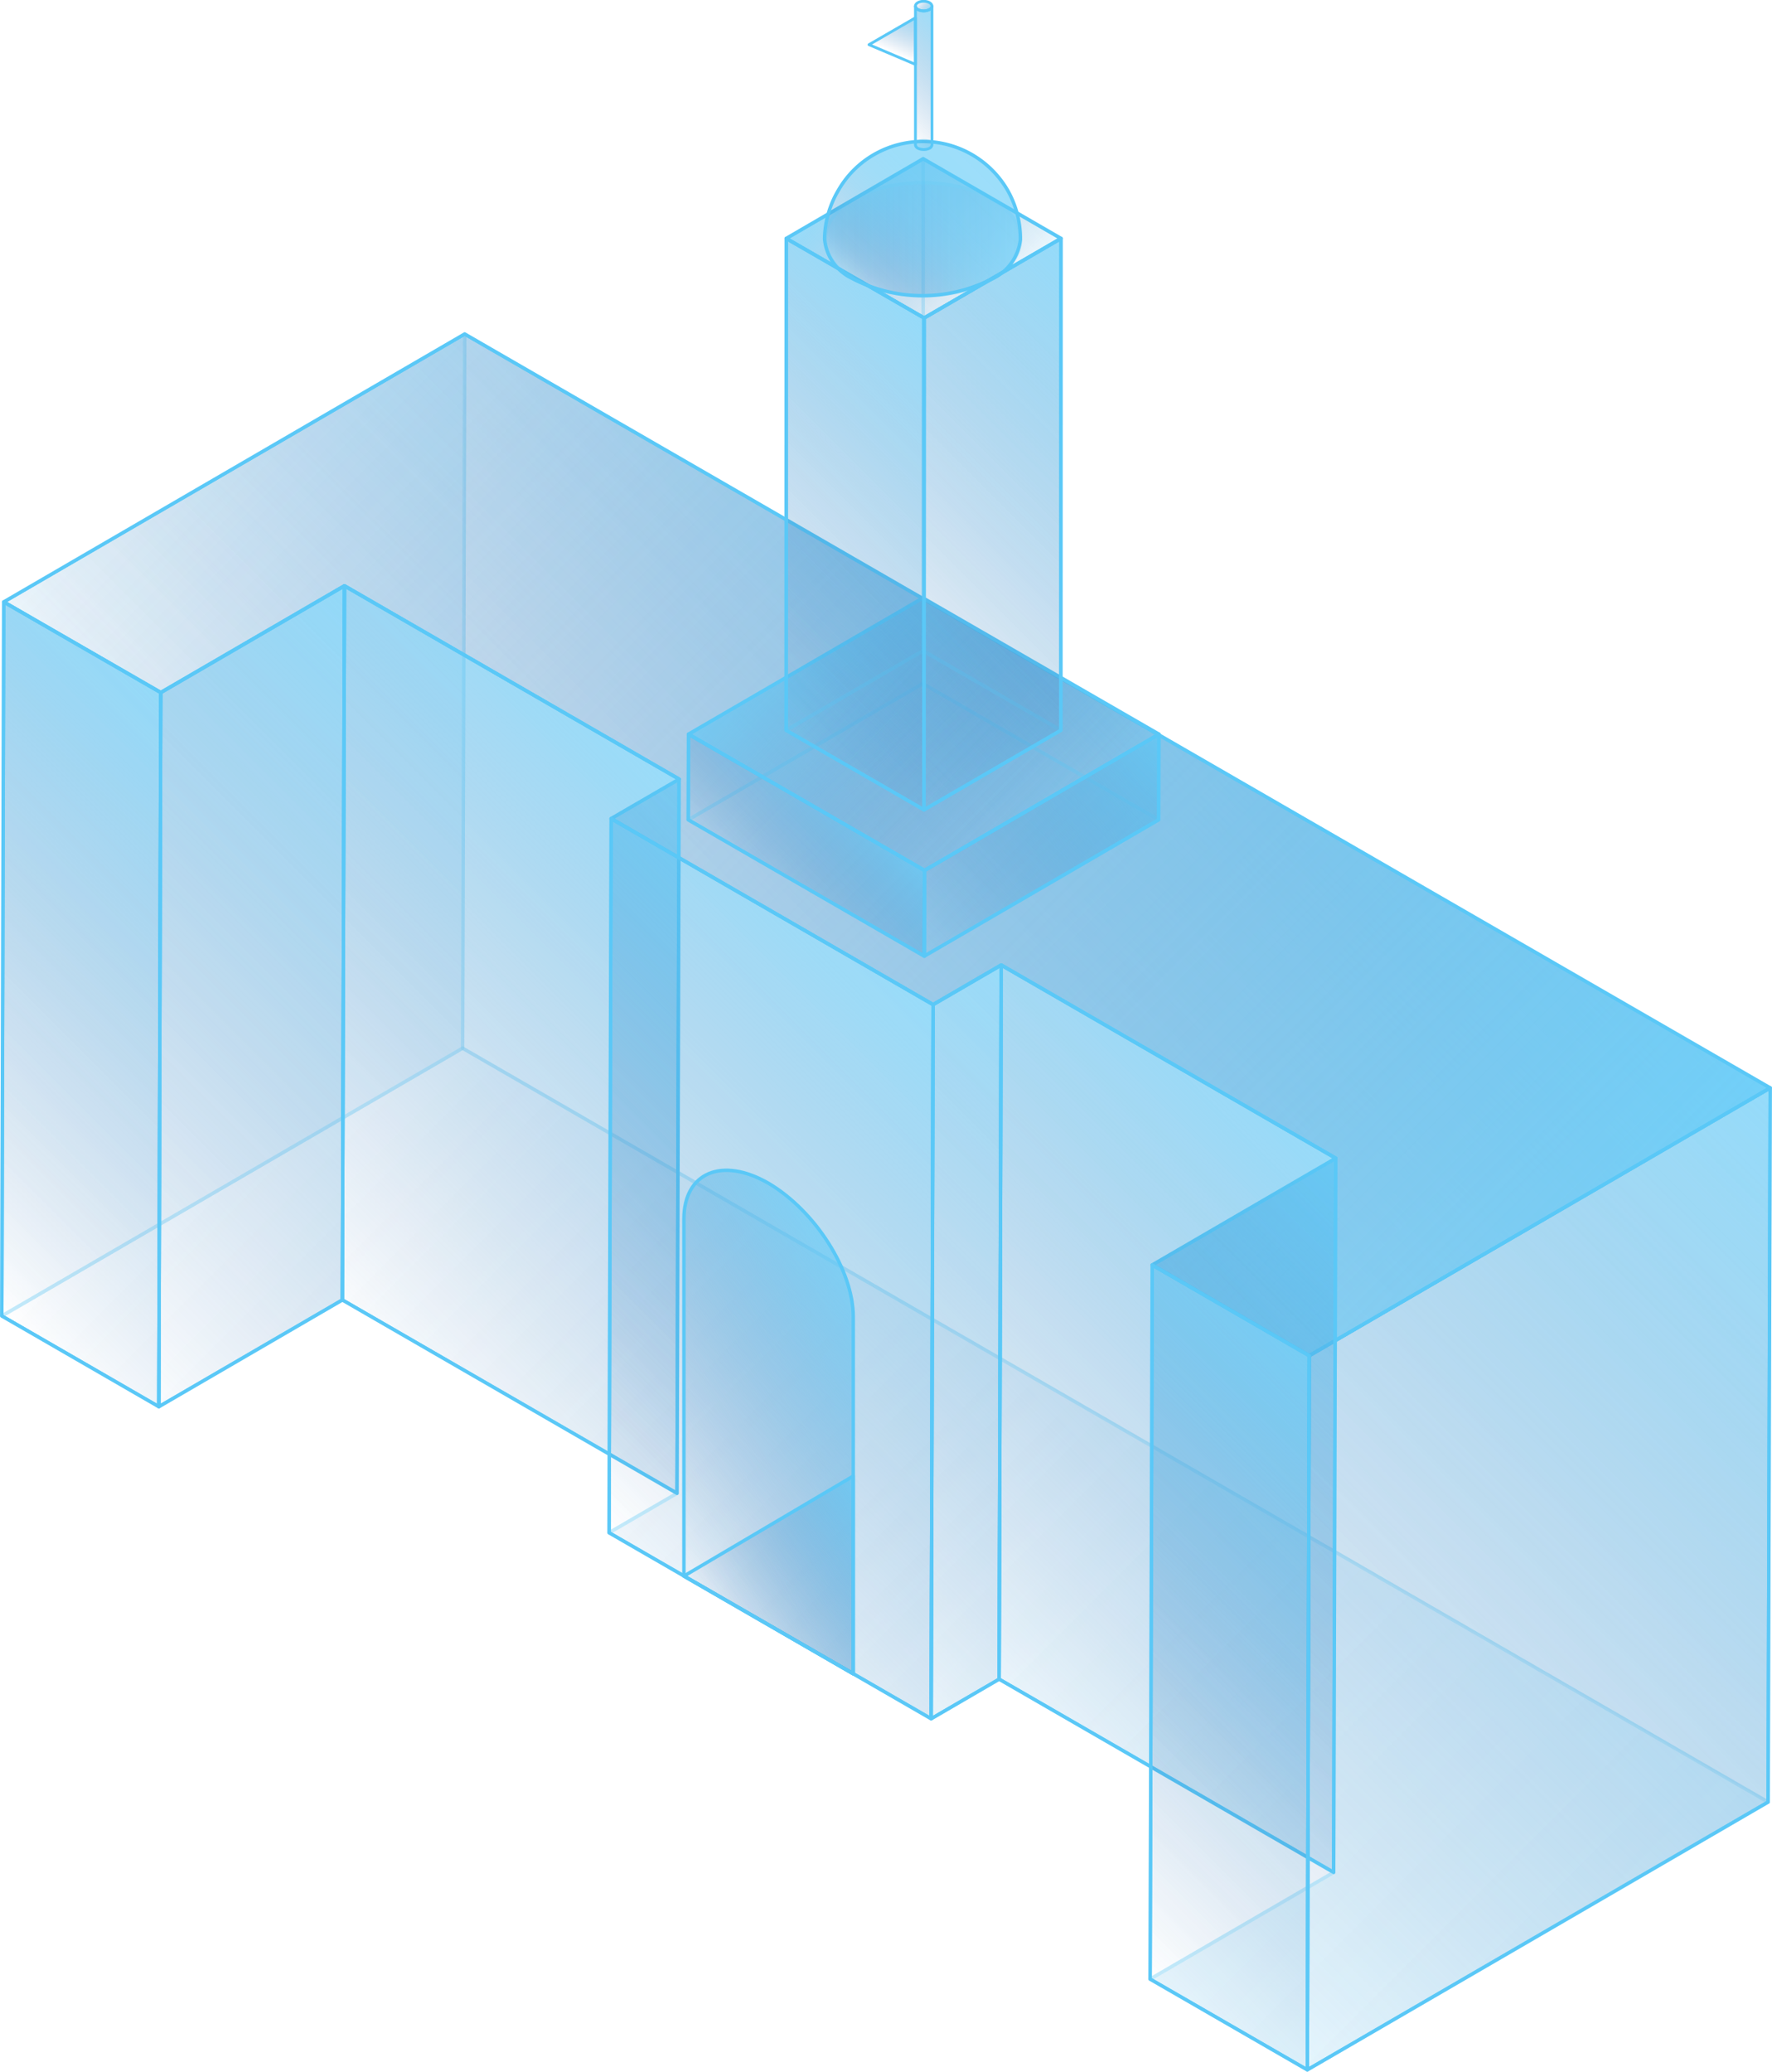 <svg xmlns="http://www.w3.org/2000/svg" xmlns:xlink="http://www.w3.org/1999/xlink" viewBox="0 0 128.51 150.23"><defs><style>.cls-1,.cls-10,.cls-11,.cls-12,.cls-13,.cls-14,.cls-15,.cls-16,.cls-17,.cls-18,.cls-19,.cls-2,.cls-20,.cls-21,.cls-22,.cls-23,.cls-24,.cls-25,.cls-29,.cls-3,.cls-30,.cls-37,.cls-4,.cls-5,.cls-6,.cls-7,.cls-8,.cls-82,.cls-83,.cls-84,.cls-85,.cls-86,.cls-87,.cls-88,.cls-89,.cls-9{stroke:#5ac8f7;stroke-linejoin:round;}.cls-1,.cls-10,.cls-11,.cls-12,.cls-13,.cls-14,.cls-15,.cls-16,.cls-17,.cls-18,.cls-19,.cls-2,.cls-20,.cls-21,.cls-22,.cls-23,.cls-24,.cls-25,.cls-29,.cls-3,.cls-30,.cls-37,.cls-4,.cls-5,.cls-6,.cls-7,.cls-8,.cls-82,.cls-83,.cls-84,.cls-85,.cls-9{stroke-width:0.25px;}.cls-1,.cls-27{fill:url(#未命名的渐变_105);}.cls-2,.cls-32{fill:url(#未命名的渐变_2519);}.cls-3,.cls-52{fill:url(#未命名的渐变_105-2);}.cls-4,.cls-54{fill:url(#未命名的渐变_105-3);}.cls-5,.cls-56{fill:url(#未命名的渐变_105-4);}.cls-58,.cls-6{fill:url(#未命名的渐变_2519-2);}.cls-60,.cls-7{fill:url(#未命名的渐变_105-5);}.cls-62,.cls-8{fill:url(#未命名的渐变_105-6);}.cls-64,.cls-9{fill:url(#未命名的渐变_105-7);}.cls-10,.cls-66{fill:url(#未命名的渐变_105-8);}.cls-11,.cls-68{fill:url(#未命名的渐变_105-9);}.cls-12,.cls-70{fill:url(#未命名的渐变_2519-3);}.cls-13,.cls-35{fill:url(#未命名的渐变_105-10);}.cls-14,.cls-72{fill:url(#未命名的渐变_105-11);}.cls-15,.cls-74{fill:url(#未命名的渐变_105-12);}.cls-16,.cls-76{fill:url(#未命名的渐变_105-13);}.cls-17,.cls-78{fill:url(#未命名的渐变_105-14);}.cls-18,.cls-80{fill:url(#未命名的渐变_105-15);}.cls-19,.cls-38{fill:url(#未命名的渐变_105-16);}.cls-20,.cls-40{fill:url(#未命名的渐变_105-17);}.cls-21,.cls-42{fill:url(#未命名的渐变_105-18);}.cls-22,.cls-44{fill:url(#未命名的渐变_105-19);}.cls-23,.cls-46{fill:url(#未命名的渐变_105-20);}.cls-24,.cls-48{fill:url(#未命名的渐变_105-21);}.cls-25,.cls-50{fill:url(#未命名的渐变_105-22);}.cls-26,.cls-30,.cls-31{opacity:0.2;}.cls-26,.cls-34{isolation:isolate;}.cls-28{clip-path:url(#clip-path);}.cls-29{fill:none;}.cls-30{fill:url(#未命名的渐变_105-25);}.cls-33{clip-path:url(#clip-path-2);}.cls-36{clip-path:url(#clip-path-3);}.cls-37{fill:url(#未命名的渐变_2519-6);}.cls-39{clip-path:url(#clip-path-4);}.cls-41{clip-path:url(#clip-path-5);}.cls-43{clip-path:url(#clip-path-6);}.cls-45{clip-path:url(#clip-path-7);}.cls-47{clip-path:url(#clip-path-8);}.cls-49{clip-path:url(#clip-path-9);}.cls-51{clip-path:url(#clip-path-10);}.cls-53{clip-path:url(#clip-path-11);}.cls-55{clip-path:url(#clip-path-12);}.cls-57{clip-path:url(#clip-path-13);}.cls-59{clip-path:url(#clip-path-14);}.cls-61{clip-path:url(#clip-path-15);}.cls-63{clip-path:url(#clip-path-16);}.cls-65{clip-path:url(#clip-path-17);}.cls-67{clip-path:url(#clip-path-18);}.cls-69{clip-path:url(#clip-path-19);}.cls-71{clip-path:url(#clip-path-20);}.cls-73{clip-path:url(#clip-path-21);}.cls-75{clip-path:url(#clip-path-22);}.cls-77{clip-path:url(#clip-path-23);}.cls-79{clip-path:url(#clip-path-24);}.cls-81{clip-path:url(#clip-path-25);}.cls-82{fill:url(#未命名的渐变_105-67);}.cls-83{fill:url(#未命名的渐变_105-68);}.cls-84{fill:url(#未命名的渐变_116);}.cls-85{fill:url(#未命名的渐变_105-69);}.cls-86,.cls-87,.cls-88,.cls-89{stroke-width:0.2px;}.cls-86{fill:url(#未命名的渐变_2519-11);}.cls-87{fill:url(#未命名的渐变_117);}.cls-88{fill:url(#未命名的渐变_2519-12);}.cls-89{fill:url(#未命名的渐变_117-2);}</style><linearGradient id="未命名的渐变_105" x1="-9.29" y1="86.02" x2="43.11" y2="33.63" gradientUnits="userSpaceOnUse"><stop offset="0" stop-color="#2a6aaf" stop-opacity="0"/><stop offset="1" stop-color="#5ac8f7" stop-opacity="0.6"/></linearGradient><linearGradient id="未命名的渐变_2519" x1="105.02" y1="153.89" x2="23.34" y2="72.22" gradientUnits="userSpaceOnUse"><stop offset="0" stop-color="#5ac8f7" stop-opacity="0.6"/><stop offset="1" stop-color="#2a6aaf" stop-opacity="0"/></linearGradient><linearGradient id="未命名的渐变_105-2" x1="-8.29" y1="87.02" x2="20.08" y2="58.64" xlink:href="#未命名的渐变_105"/><linearGradient id="未命名的渐变_105-3" x1="40.47" y1="107.45" x2="71.37" y2="76.55" xlink:href="#未命名的渐变_105"/><linearGradient id="未命名的渐变_105-4" x1="74.99" y1="135.1" x2="103.37" y2="106.73" xlink:href="#未命名的渐变_105"/><linearGradient id="未命名的渐变_2519-2" x1="75.5" y1="67.98" x2="58.44" y2="50.92" xlink:href="#未命名的渐变_2519"/><linearGradient id="未命名的渐变_105-5" x1="50.14" y1="59.69" x2="66.7" y2="43.12" xlink:href="#未命名的渐变_105"/><linearGradient id="未命名的渐变_105-6" x1="72.12" y1="54.77" x2="78.85" y2="48.04" xlink:href="#未命名的渐变_105"/><linearGradient id="未命名的渐变_105-7" x1="75.52" y1="61.77" x2="58.46" y2="44.71" xlink:href="#未命名的渐变_105"/><linearGradient id="未命名的渐变_105-8" x1="67.26" y1="69.57" x2="83.82" y2="53.01" xlink:href="#未命名的渐变_105"/><linearGradient id="未命名的渐变_105-9" x1="55.11" y1="64.65" x2="61.84" y2="57.92" xlink:href="#未命名的渐变_105"/><linearGradient id="未命名的渐变_2519-3" x1="71.96" y1="57.94" x2="61.99" y2="47.97" xlink:href="#未命名的渐变_2519"/><linearGradient id="未命名的渐变_105-10" x1="41.11" y1="84.48" x2="87.54" y2="38.05" xlink:href="#未命名的渐变_105"/><linearGradient id="未命名的渐变_105-11" x1="49.13" y1="45.08" x2="74.83" y2="19.39" xlink:href="#未命名的渐变_105"/><linearGradient id="未命名的渐变_105-12" x1="61.97" y1="42.21" x2="81.92" y2="22.26" xlink:href="#未命名的渐变_105"/><linearGradient id="未命名的渐变_105-13" x1="71.97" y1="22.27" x2="62" y2="12.3" xlink:href="#未命名的渐变_105"/><linearGradient id="未命名的渐变_105-14" x1="59.13" y1="50.86" x2="84.83" y2="25.16" xlink:href="#未命名的渐变_105"/><linearGradient id="未命名的渐变_105-15" x1="52.04" y1="47.99" x2="71.99" y2="28.03" xlink:href="#未命名的渐变_105"/><linearGradient id="未命名的渐变_105-16" x1="85.4" y1="140.69" x2="137.79" y2="88.3" xlink:href="#未命名的渐变_105"/><linearGradient id="未命名的渐变_105-17" x1="69.12" y1="118.43" x2="100.21" y2="87.33" xlink:href="#未命名的渐变_105"/><linearGradient id="未命名的渐变_105-18" x1="71.89" y1="132" x2="108.39" y2="95.51" xlink:href="#未命名的渐变_105"/><linearGradient id="未命名的渐变_105-19" x1="55.13" y1="112.24" x2="85" y2="82.38" xlink:href="#未命名的渐变_105"/><linearGradient id="未命名的渐变_105-20" x1="21.49" y1="90.93" x2="52.59" y2="59.84" xlink:href="#未命名的渐变_105"/><linearGradient id="未命名的渐变_105-21" x1="31.78" y1="98.76" x2="61.64" y2="68.89" xlink:href="#未命名的渐变_105"/><linearGradient id="未命名的渐变_105-22" x1="0" y1="90.49" x2="36.49" y2="54" xlink:href="#未命名的渐变_105"/><clipPath id="clip-path"><polygon class="cls-1" points="0.27 43.65 33.7 24.22 33.55 76.01 0.13 95.43 0.27 43.65"/></clipPath><linearGradient id="未命名的渐变_105-25" x1="57.98" y1="100.44" x2="103.95" y2="54.46" xlink:href="#未命名的渐变_105"/><clipPath id="clip-path-2"><polygon class="cls-2" points="128.23 130.68 94.81 150.1 83.41 143.52 96.72 135.78 72.46 121.77 67.53 124.64 44.17 111.15 49.1 108.29 24.83 94.27 11.52 102.01 0.13 95.43 33.55 76.01 69.21 96.6 92.57 110.08 128.23 130.68"/></clipPath><clipPath id="clip-path-3"><polygon class="cls-13" points="128.38 78.89 94.95 98.31 83.56 91.73 96.87 83.99 72.61 69.98 67.67 72.85 44.32 59.36 49.25 56.5 24.98 42.48 11.66 50.22 0.27 43.65 33.7 24.22 69.36 44.81 92.72 58.3 128.38 78.89"/></clipPath><linearGradient id="未命名的渐变_2519-6" x1="105.16" y1="102.1" x2="23.49" y2="20.43" xlink:href="#未命名的渐变_2519"/><clipPath id="clip-path-4"><polygon class="cls-19" points="128.38 78.89 128.23 130.68 94.81 150.1 94.95 98.31 128.38 78.89"/></clipPath><clipPath id="clip-path-5"><polygon class="cls-20" points="96.87 83.99 96.72 135.78 72.46 121.77 72.61 69.98 96.87 83.99"/></clipPath><clipPath id="clip-path-6"><polygon class="cls-21" points="83.56 91.73 96.87 83.99 96.72 135.78 83.41 143.52 83.56 91.73"/></clipPath><clipPath id="clip-path-7"><polygon class="cls-22" points="72.61 69.98 72.46 121.77 67.53 124.64 67.67 72.85 72.61 69.98"/></clipPath><clipPath id="clip-path-8"><polygon class="cls-23" points="49.25 56.5 49.1 108.29 24.83 94.27 24.98 42.48 49.25 56.5"/></clipPath><clipPath id="clip-path-9"><polygon class="cls-24" points="44.32 59.36 49.25 56.5 49.1 108.29 44.17 111.15 44.32 59.36"/></clipPath><clipPath id="clip-path-10"><polygon class="cls-25" points="24.98 42.48 24.83 94.27 11.52 102.01 11.66 50.22 24.98 42.48"/></clipPath><clipPath id="clip-path-11"><polygon class="cls-3" points="11.66 50.22 11.52 102.01 0.13 95.43 0.27 43.65 11.66 50.22"/></clipPath><clipPath id="clip-path-12"><polygon class="cls-4" points="67.67 72.85 67.53 124.64 44.17 111.15 44.32 59.36 67.67 72.85"/></clipPath><clipPath id="clip-path-13"><polygon class="cls-5" points="94.95 98.31 94.81 150.1 83.41 143.52 83.56 91.73 94.95 98.31"/></clipPath><clipPath id="clip-path-14"><polygon class="cls-6" points="84.03 59.45 67.03 69.34 49.91 59.45 66.92 49.57 84.03 59.45"/></clipPath><clipPath id="clip-path-15"><polygon class="cls-7" points="49.93 53.24 66.93 43.36 66.92 49.57 49.91 59.45 49.93 53.24"/></clipPath><clipPath id="clip-path-16"><polygon class="cls-8" points="66.93 43.36 84.05 53.24 84.03 59.45 66.92 49.57 66.93 43.36"/></clipPath><clipPath id="clip-path-17"><polygon class="cls-9" points="84.05 53.24 67.05 63.12 49.93 53.24 66.93 43.36 84.05 53.24"/></clipPath><clipPath id="clip-path-18"><polygon class="cls-10" points="84.05 53.24 84.03 59.45 67.03 69.34 67.05 63.12 84.05 53.24"/></clipPath><clipPath id="clip-path-19"><polygon class="cls-11" points="67.05 63.12 67.03 69.34 49.91 59.45 49.93 53.24 67.05 63.12"/></clipPath><clipPath id="clip-path-20"><polygon class="cls-12" points="76.94 52.96 67.01 58.73 57.01 52.96 66.94 47.19 76.94 52.96"/></clipPath><clipPath id="clip-path-21"><polygon class="cls-14" points="57.02 17.29 66.95 11.51 66.94 47.19 57.01 52.96 57.02 17.29"/></clipPath><clipPath id="clip-path-22"><polygon class="cls-15" points="66.95 11.51 76.95 17.29 76.94 52.96 66.94 47.19 66.95 11.51"/></clipPath><clipPath id="clip-path-23"><polygon class="cls-16" points="76.95 17.29 67.02 23.06 57.02 17.29 66.95 11.51 76.95 17.29"/></clipPath><clipPath id="clip-path-24"><polygon class="cls-17" points="76.95 17.29 76.94 52.96 67.01 58.73 67.02 23.06 76.95 17.29"/></clipPath><clipPath id="clip-path-25"><polygon class="cls-18" points="67.02 23.06 67.01 58.73 57.01 52.96 57.02 17.29 67.02 23.06"/></clipPath><linearGradient id="未命名的渐变_105-67" x1="45.56" y1="99.46" x2="65.91" y2="79.11" gradientTransform="matrix(1, 0.58, 0, 1, 0, -17.84)" xlink:href="#未命名的渐变_105"/><linearGradient id="未命名的渐变_105-68" x1="52.15" y1="106.05" x2="65.46" y2="92.74" gradientTransform="matrix(1, 0.58, 0, 1, 0, -17.84)" xlink:href="#未命名的渐变_105"/><linearGradient id="未命名的渐变_116" x1="62.4" y1="20.97" x2="71.49" y2="11.88" gradientUnits="userSpaceOnUse"><stop offset="0" stop-color="#2a6aaf" stop-opacity="0"/><stop offset="0.04" stop-color="#3076b8" stop-opacity="0.08"/><stop offset="0.11" stop-color="#3b8cc9" stop-opacity="0.22"/><stop offset="0.2" stop-color="#459fd7" stop-opacity="0.34"/><stop offset="0.29" stop-color="#4daee3" stop-opacity="0.43"/><stop offset="0.39" stop-color="#53baec" stop-opacity="0.51"/><stop offset="0.51" stop-color="#57c2f2" stop-opacity="0.56"/><stop offset="0.67" stop-color="#59c7f6" stop-opacity="0.59"/><stop offset="1" stop-color="#5ac8f7" stop-opacity="0.6"/></linearGradient><linearGradient id="未命名的渐变_105-69" x1="59.86" y1="17.34" x2="74.02" y2="17.34" gradientTransform="translate(84.1 -49.65) rotate(89.84)" xlink:href="#未命名的渐变_105"/><linearGradient id="未命名的渐变_2519-11" x1="67.34" y1="10.85" x2="66.64" y2="10.16" gradientTransform="translate(77.3 -56.52) rotate(89.84)" xlink:href="#未命名的渐变_2519"/><linearGradient id="未命名的渐变_117" x1="64.15" y1="8.36" x2="69.82" y2="2.69" xlink:href="#未命名的渐变_105"/><linearGradient id="未命名的渐变_2519-12" x1="67.34" y1="0.79" x2="66.64" y2="0.1" gradientTransform="translate(67.25 -66.54) rotate(89.84)" xlink:href="#未命名的渐变_2519"/><linearGradient id="未命名的渐变_117-2" x1="64.7" y1="3.76" x2="66.39" y2="2.07" gradientTransform="matrix(1, -0.58, 0, 1, 0, 37.55)" xlink:href="#未命名的渐变_105"/></defs><title>School (学校)</title><g id="图层_2" data-name="图层 2"><g id="图层_27" data-name="图层 27"><g id="School_学校_" data-name="School (学校)"><g class="cls-26"><polygon class="cls-27" points="0.27 43.65 33.7 24.22 33.55 76.01 0.13 95.43 0.27 43.65"/><g class="cls-28"><polygon class="cls-1" points="0.27 43.65 33.7 24.22 33.55 76.01 0.13 95.43 0.27 43.65"/></g><polygon class="cls-29" points="0.27 43.65 33.7 24.22 33.55 76.01 0.13 95.43 0.27 43.65"/></g><polygon class="cls-30" points="92.72 58.3 69.36 44.81 33.7 24.22 33.55 76.01 69.21 96.6 92.57 110.08 128.23 130.68 128.38 78.89 92.72 58.3"/><g class="cls-31"><polygon class="cls-32" points="128.23 130.68 94.81 150.1 83.41 143.52 96.72 135.78 72.46 121.77 67.53 124.64 44.17 111.15 49.1 108.29 24.83 94.27 11.52 102.01 0.13 95.43 33.55 76.01 69.21 96.6 92.57 110.08 128.23 130.68"/><g class="cls-33"><polygon class="cls-2" points="128.23 130.68 94.81 150.1 83.41 143.52 96.72 135.78 72.46 121.77 67.53 124.64 44.17 111.15 49.1 108.29 24.83 94.27 11.52 102.01 0.13 95.43 33.55 76.01 69.21 96.6 92.57 110.08 128.23 130.68"/></g><polygon class="cls-29" points="128.23 130.68 94.81 150.1 83.41 143.52 96.72 135.78 72.46 121.77 67.53 124.64 44.17 111.15 49.1 108.29 24.83 94.27 11.52 102.01 0.13 95.43 33.55 76.01 69.21 96.6 92.57 110.08 128.23 130.68"/></g><g class="cls-34"><polygon class="cls-35" points="128.38 78.89 94.95 98.31 83.56 91.73 96.87 83.99 72.61 69.98 67.67 72.85 44.32 59.36 49.25 56.5 24.98 42.48 11.66 50.22 0.27 43.65 33.7 24.22 69.36 44.81 92.72 58.3 128.38 78.89"/><g class="cls-36"><polygon class="cls-37" points="128.38 78.89 94.95 98.31 83.56 91.73 96.87 83.99 72.61 69.98 67.67 72.85 44.32 59.36 49.25 56.5 24.98 42.48 11.66 50.22 0.27 43.65 33.7 24.22 69.36 44.81 92.72 58.3 128.38 78.89"/></g><polygon class="cls-29" points="128.38 78.89 94.95 98.31 83.56 91.73 96.87 83.99 72.61 69.98 67.67 72.85 44.32 59.36 49.25 56.5 24.98 42.48 11.66 50.22 0.27 43.65 33.7 24.22 69.36 44.81 92.72 58.3 128.38 78.89"/></g><g class="cls-34"><polygon class="cls-38" points="128.38 78.89 128.23 130.68 94.81 150.1 94.95 98.31 128.38 78.89"/><g class="cls-39"><polygon class="cls-19" points="128.38 78.89 128.23 130.68 94.81 150.1 94.95 98.31 128.38 78.89"/></g><polygon class="cls-29" points="128.38 78.89 128.23 130.68 94.81 150.1 94.95 98.31 128.38 78.89"/></g><g class="cls-34"><polygon class="cls-40" points="96.87 83.99 96.72 135.78 72.46 121.77 72.61 69.98 96.87 83.99"/><g class="cls-41"><polygon class="cls-20" points="96.87 83.99 96.72 135.78 72.46 121.77 72.61 69.98 96.87 83.99"/></g><polygon class="cls-29" points="96.87 83.99 96.72 135.78 72.46 121.77 72.61 69.98 96.87 83.99"/></g><g class="cls-26"><polygon class="cls-42" points="83.56 91.73 96.87 83.99 96.72 135.78 83.41 143.52 83.56 91.73"/><g class="cls-43"><polygon class="cls-21" points="83.56 91.73 96.87 83.99 96.72 135.78 83.41 143.52 83.56 91.73"/></g><polygon class="cls-29" points="83.56 91.73 96.87 83.99 96.72 135.78 83.41 143.52 83.56 91.73"/></g><g class="cls-34"><polygon class="cls-44" points="72.61 69.98 72.46 121.77 67.53 124.64 67.67 72.85 72.61 69.98"/><g class="cls-45"><polygon class="cls-22" points="72.61 69.98 72.46 121.77 67.53 124.64 67.67 72.85 72.61 69.98"/></g><polygon class="cls-29" points="72.61 69.98 72.46 121.77 67.53 124.64 67.67 72.85 72.61 69.98"/></g><g class="cls-34"><polygon class="cls-46" points="49.25 56.5 49.1 108.29 24.83 94.27 24.98 42.48 49.25 56.5"/><g class="cls-47"><polygon class="cls-23" points="49.25 56.5 49.1 108.29 24.83 94.27 24.98 42.48 49.25 56.5"/></g><polygon class="cls-29" points="49.25 56.5 49.1 108.29 24.83 94.27 24.98 42.48 49.25 56.5"/></g><g class="cls-26"><polygon class="cls-48" points="44.32 59.36 49.25 56.5 49.1 108.29 44.17 111.15 44.32 59.36"/><g class="cls-49"><polygon class="cls-24" points="44.32 59.36 49.25 56.5 49.1 108.29 44.17 111.15 44.32 59.36"/></g><polygon class="cls-29" points="44.32 59.36 49.25 56.5 49.1 108.29 44.17 111.15 44.32 59.36"/></g><g class="cls-34"><polygon class="cls-50" points="24.98 42.48 24.83 94.27 11.52 102.01 11.66 50.22 24.98 42.48"/><g class="cls-51"><polygon class="cls-25" points="24.98 42.48 24.83 94.27 11.52 102.01 11.66 50.22 24.98 42.48"/></g><polygon class="cls-29" points="24.98 42.48 24.83 94.27 11.52 102.01 11.66 50.22 24.98 42.48"/></g><g class="cls-34"><polygon class="cls-52" points="11.66 50.22 11.52 102.01 0.13 95.43 0.27 43.65 11.66 50.22"/><g class="cls-53"><polygon class="cls-3" points="11.66 50.22 11.52 102.01 0.13 95.43 0.27 43.65 11.66 50.22"/></g><polygon class="cls-29" points="11.66 50.22 11.52 102.01 0.13 95.43 0.27 43.65 11.66 50.22"/></g><g class="cls-34"><polygon class="cls-54" points="67.67 72.85 67.53 124.64 44.17 111.15 44.32 59.36 67.67 72.85"/><g class="cls-55"><polygon class="cls-4" points="67.67 72.85 67.53 124.64 44.17 111.15 44.32 59.36 67.67 72.85"/></g><polygon class="cls-29" points="67.67 72.85 67.53 124.64 44.17 111.15 44.32 59.36 67.67 72.85"/></g><g class="cls-34"><polygon class="cls-56" points="94.95 98.31 94.81 150.1 83.41 143.52 83.56 91.73 94.95 98.31"/><g class="cls-57"><polygon class="cls-5" points="94.95 98.31 94.81 150.1 83.41 143.52 83.56 91.73 94.95 98.31"/></g><polygon class="cls-29" points="94.95 98.31 94.81 150.1 83.41 143.52 83.56 91.73 94.95 98.31"/></g><g class="cls-26"><polygon class="cls-58" points="84.03 59.45 67.03 69.34 49.91 59.45 66.92 49.57 84.03 59.45"/><g class="cls-59"><polygon class="cls-6" points="84.03 59.45 67.03 69.34 49.91 59.45 66.92 49.57 84.03 59.45"/></g><polygon class="cls-29" points="84.03 59.45 67.03 69.34 49.91 59.45 66.92 49.57 84.03 59.45"/></g><g class="cls-26"><polygon class="cls-60" points="49.93 53.24 66.93 43.36 66.92 49.57 49.91 59.45 49.93 53.24"/><g class="cls-61"><polygon class="cls-7" points="49.93 53.24 66.93 43.36 66.92 49.57 49.91 59.45 49.93 53.24"/></g><polygon class="cls-29" points="49.93 53.24 66.93 43.36 66.92 49.57 49.91 59.45 49.93 53.24"/></g><g class="cls-26"><polygon class="cls-62" points="66.93 43.36 84.05 53.24 84.03 59.45 66.92 49.57 66.93 43.36"/><g class="cls-63"><polygon class="cls-8" points="66.93 43.36 84.05 53.24 84.03 59.45 66.92 49.57 66.93 43.36"/></g><polygon class="cls-29" points="66.93 43.36 84.05 53.24 84.03 59.45 66.92 49.57 66.93 43.36"/></g><g class="cls-34"><polygon class="cls-64" points="84.05 53.24 67.05 63.12 49.93 53.24 66.93 43.36 84.05 53.24"/><g class="cls-65"><polygon class="cls-9" points="84.05 53.24 67.05 63.12 49.93 53.24 66.93 43.36 84.05 53.24"/></g><polygon class="cls-29" points="84.05 53.24 67.05 63.12 49.93 53.24 66.93 43.36 84.05 53.24"/></g><g class="cls-34"><polygon class="cls-66" points="84.05 53.24 84.03 59.45 67.03 69.34 67.05 63.12 84.05 53.24"/><g class="cls-67"><polygon class="cls-10" points="84.05 53.24 84.03 59.45 67.03 69.34 67.05 63.12 84.05 53.24"/></g><polygon class="cls-29" points="84.05 53.24 84.03 59.45 67.03 69.34 67.05 63.12 84.05 53.24"/></g><g class="cls-34"><polygon class="cls-68" points="67.05 63.12 67.03 69.34 49.91 59.45 49.93 53.24 67.05 63.12"/><g class="cls-69"><polygon class="cls-11" points="67.05 63.12 67.03 69.34 49.91 59.45 49.93 53.24 67.05 63.12"/></g><polygon class="cls-29" points="67.05 63.12 67.03 69.34 49.91 59.45 49.93 53.24 67.05 63.12"/></g><g class="cls-26"><polygon class="cls-70" points="76.94 52.96 67.01 58.73 57.01 52.96 66.94 47.19 76.94 52.96"/><g class="cls-71"><polygon class="cls-12" points="76.94 52.96 67.01 58.73 57.01 52.96 66.94 47.19 76.94 52.96"/></g><polygon class="cls-29" points="76.94 52.96 67.01 58.73 57.01 52.96 66.94 47.19 76.94 52.96"/></g><g class="cls-26"><polygon class="cls-72" points="57.02 17.29 66.95 11.51 66.94 47.19 57.01 52.96 57.02 17.29"/><g class="cls-73"><polygon class="cls-14" points="57.02 17.29 66.95 11.51 66.94 47.19 57.01 52.96 57.02 17.29"/></g><polygon class="cls-29" points="57.02 17.29 66.95 11.51 66.94 47.19 57.01 52.96 57.02 17.29"/></g><g class="cls-26"><polygon class="cls-74" points="66.95 11.51 76.95 17.29 76.94 52.96 66.94 47.19 66.95 11.51"/><g class="cls-75"><polygon class="cls-15" points="66.95 11.51 76.95 17.29 76.94 52.96 66.94 47.19 66.95 11.51"/></g><polygon class="cls-29" points="66.95 11.51 76.95 17.29 76.94 52.96 66.94 47.19 66.95 11.51"/></g><g class="cls-34"><polygon class="cls-76" points="76.95 17.29 67.02 23.06 57.02 17.29 66.95 11.51 76.95 17.29"/><g class="cls-77"><polygon class="cls-16" points="76.95 17.29 67.02 23.06 57.02 17.29 66.95 11.51 76.95 17.29"/></g><polygon class="cls-29" points="76.95 17.29 67.02 23.06 57.02 17.29 66.95 11.51 76.95 17.29"/></g><g class="cls-34"><polygon class="cls-78" points="76.95 17.29 76.94 52.96 67.01 58.73 67.02 23.06 76.95 17.29"/><g class="cls-79"><polygon class="cls-17" points="76.95 17.29 76.94 52.96 67.01 58.73 67.02 23.06 76.95 17.29"/></g><polygon class="cls-29" points="76.95 17.29 76.94 52.96 67.01 58.73 67.02 23.06 76.95 17.29"/></g><g class="cls-34"><polygon class="cls-80" points="67.02 23.06 67.01 58.73 57.01 52.96 57.02 17.29 67.02 23.06"/><g class="cls-81"><polygon class="cls-18" points="67.02 23.06 67.01 58.73 57.01 52.96 57.02 17.29 67.02 23.06"/></g><polygon class="cls-29" points="67.02 23.06 67.01 58.73 57.01 52.96 57.02 17.29 67.02 23.06"/></g><path class="cls-82" d="M49.6,114.29V88.4c0-3.37,2.76-4.54,6.14-2.59h0c3.38,2,6.14,6.31,6.14,9.68v25.89Z"/><polygon class="cls-83" points="49.6 114.29 61.88 107.04 61.88 121.38 49.6 114.29"/><path class="cls-84" d="M73.08,13.81A7.09,7.09,0,0,0,67,10.26a7.13,7.13,0,0,0-3.53.9,7,7,0,0,0-2.67,2.64,7.14,7.14,0,0,0-1,3.52,3.5,3.5,0,0,0,2,2.87,11,11,0,0,0,10,.1A3.56,3.56,0,0,0,74,17.36,7.1,7.1,0,0,0,73.08,13.81Z"/><g class="cls-31"><ellipse class="cls-85" cx="66.94" cy="17.34" rx="4.1" ry="7.08" transform="translate(49.41 84.24) rotate(-89.84)"/></g><g class="cls-31"><ellipse class="cls-86" cx="66.99" cy="10.5" rx="0.35" ry="0.6" transform="translate(56.3 77.46) rotate(-89.84)"/></g><path class="cls-87" d="M67.59.45V10.51a.31.31,0,0,1-.18.24,1,1,0,0,1-.84,0,.31.31,0,0,1-.18-.25V.45a.31.31,0,0,0,.18.24.89.89,0,0,0,.84,0Q67.59.59,67.59.45Z"/><ellipse class="cls-88" cx="66.99" cy="0.45" rx="0.35" ry="0.6" transform="translate(66.35 67.43) rotate(-89.84)"/><polygon class="cls-89" points="66.39 4.67 63.02 3.24 66.39 1.29 66.39 4.67"/></g></g></g></svg>